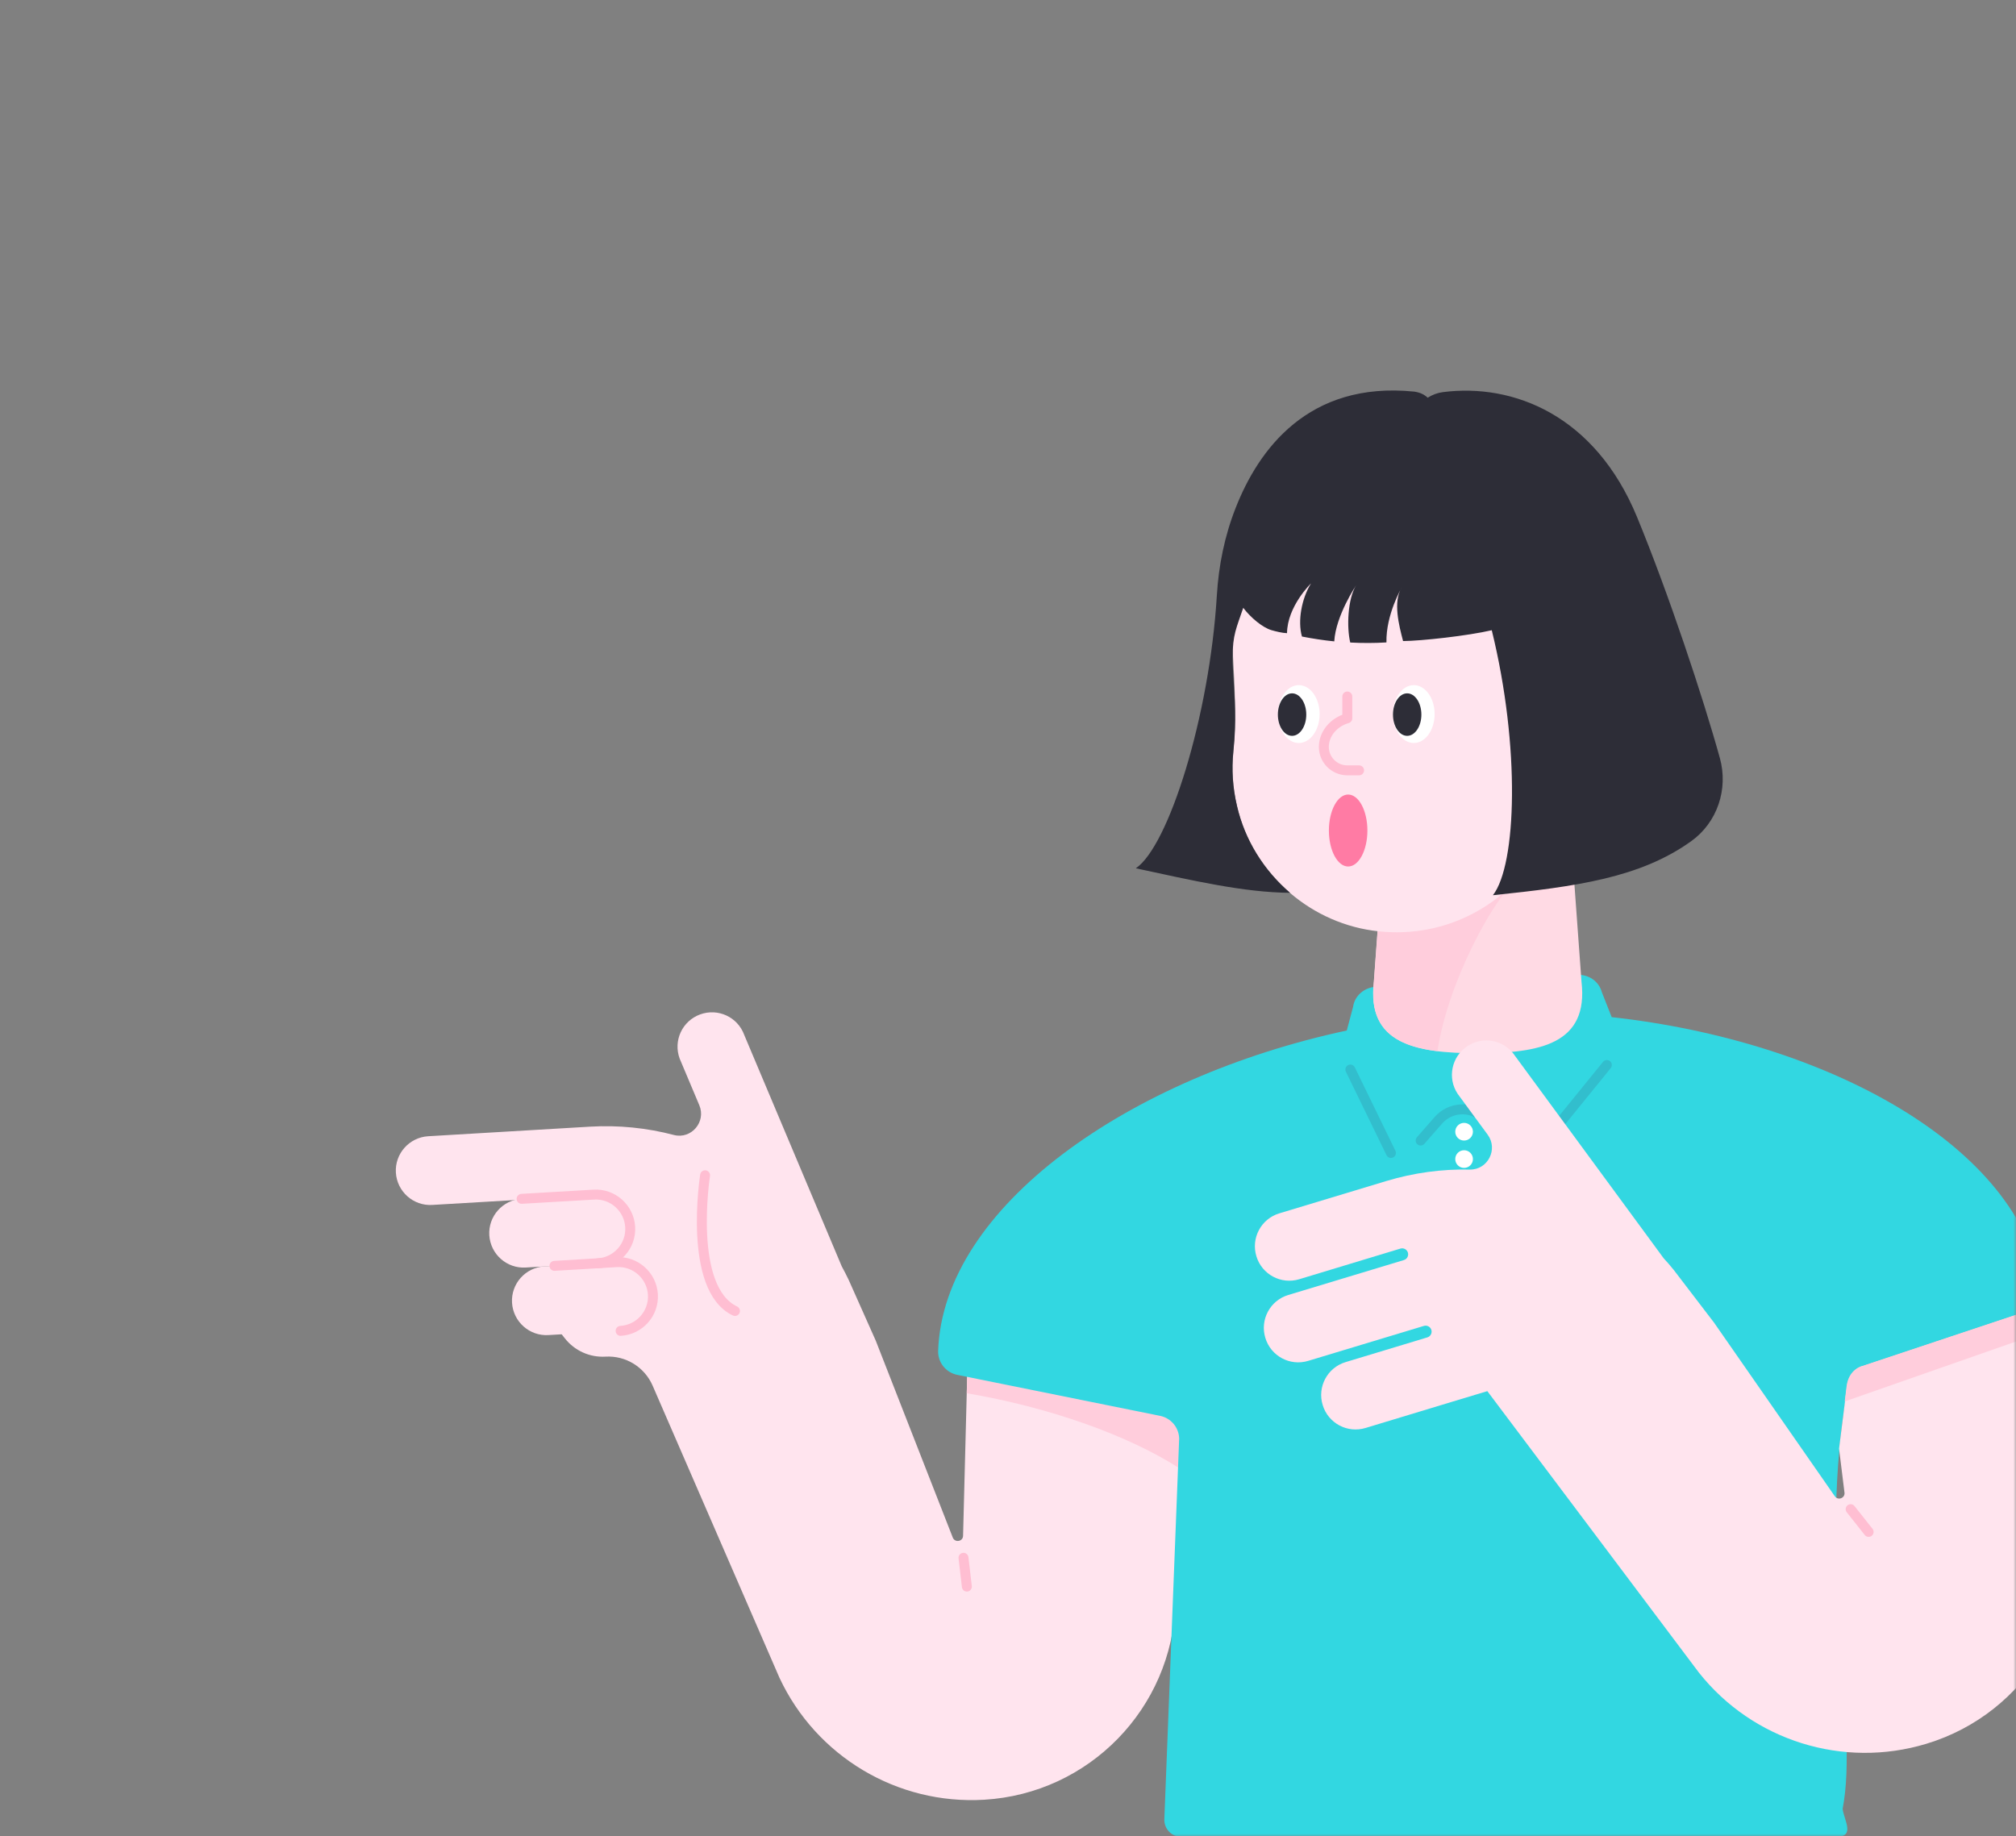 <svg width="382" height="348" viewBox="0 0 382 348" fill="none" xmlns="http://www.w3.org/2000/svg">
<rect x="0" y="0" width="382" height="348" fill="#808080" stroke="none"/>
<mask id="mask0" mask-type="alpha" maskUnits="userSpaceOnUse" x="0" y="0" width="382" height="348">
<path d="M382 324C382 337.255 371.255 348 358 348L24 348C10.745 348 2.95782e-05 337.255 2.84194e-05 324L2.19259e-06 24C1.03382e-06 10.745 10.745 1.93855e-06 24 7.79773e-07L358 -2.84194e-05C371.255 -2.95782e-05 382 10.745 382 24L382 324Z" fill="#32BECD"/>
</mask>
<g mask="url(#mask0)">
<path d="M106.67 226.882L81.91 228.337C78.322 228.557 75.231 225.806 75.012 222.217C74.793 218.629 77.544 215.539 81.132 215.319L111.794 213.505C117.236 213.186 122.599 213.744 127.683 215.08C130.992 215.937 133.843 212.588 132.507 209.438L128.779 200.587C127.543 197.198 129.278 193.469 132.667 192.233C136.056 190.997 139.784 192.732 141.02 196.121L159.5 239.98C159.959 240.817 160.398 241.674 160.816 242.552L165.94 254.055L180.553 291.414C180.991 292.391 182.467 292.112 182.487 291.036L183.483 252.28L224.332 255.41L222.737 303.835C222.079 323.751 206.37 339.879 186.474 341.055C170.027 342.032 154.676 332.861 147.698 317.949L123.656 262.567C122.121 259.059 118.572 256.866 114.744 257.085C111.754 257.264 108.883 255.969 107.029 253.616L102.883 248.333L110.458 242.691L106.67 226.882Z" fill="#FFE4EE"/>
<path d="M113.289 239.401L99.613 240.199C96.025 240.418 92.935 237.667 92.715 234.079C92.496 230.49 95.247 227.4 98.836 227.181L112.512 226.383C116.1 226.164 119.19 228.915 119.409 232.504C119.629 236.092 116.878 239.182 113.289 239.401Z" fill="#FFE4EE"/>
<path d="M117.595 252.201L103.919 252.999C100.331 253.218 97.241 250.467 97.022 246.878C96.802 243.29 99.553 240.2 103.142 239.981L116.818 239.183C120.406 238.964 123.496 241.715 123.716 245.304C123.935 248.912 121.184 252.002 117.595 252.201Z" fill="#FFE4EE"/>
<path d="M98.836 227.181L112.512 226.383C116.1 226.164 119.19 228.915 119.41 232.504C119.629 236.092 116.878 239.182 113.289 239.401" stroke="#FFBED2" stroke-width="1.884" stroke-miterlimit="10" stroke-linecap="round" stroke-linejoin="round"/>
<path d="M105.056 239.881L116.818 239.183C120.406 238.964 123.496 241.715 123.716 245.304C123.935 248.892 121.184 251.982 117.595 252.201" stroke="#FFBED2" stroke-width="1.884" stroke-miterlimit="10" stroke-linecap="round" stroke-linejoin="round"/>
<path d="M133.604 222.715C133.604 222.715 130.235 244.166 139.266 248.432" stroke="#FFBED2" stroke-width="1.884" stroke-miterlimit="10" stroke-linecap="round" stroke-linejoin="round"/>
<path d="M183.503 252.28L224.352 255.41L223.594 278.317C213.746 271.937 198.614 266.634 183.184 264.022L183.503 252.28Z" fill="#FFCDDC"/>
<path d="M182.567 295.202L183.205 300.665" stroke="#FFBED2" stroke-width="1.884" stroke-miterlimit="10" stroke-linecap="round" stroke-linejoin="round"/>
<path d="M223.435 272.595C223.376 270.501 221.88 268.727 219.827 268.309L181.371 260.534C179.218 260.095 177.683 258.161 177.762 255.968C178.739 228.676 213.926 204.115 255.193 195.283L256.389 190.798C256.669 188.724 258.483 187.13 260.696 186.99L298.793 184.737C301.006 184.598 302.979 185.973 303.518 188.007L305.392 192.751C346.36 197.277 382.683 217.233 386.75 243.668C387.089 245.821 385.793 247.914 383.72 248.612L353.019 258.839C351.344 259.397 350.188 260.872 349.988 262.567L349.649 265.657C344.546 298.133 352.281 326.641 349.151 342.769C349.39 345.002 351.862 348.371 347.337 348.092H223.834C222.02 348.092 220.565 346.577 220.624 344.763L223.435 272.595Z" fill="#32D7E1"/>
<path d="M277.421 216.136C278.346 216.136 279.096 215.387 279.096 214.462C279.096 213.537 278.346 212.787 277.421 212.787C276.496 212.787 275.747 213.537 275.747 214.462C275.747 215.387 276.496 216.136 277.421 216.136Z" fill="white"/>
<path d="M277.421 221.32C278.346 221.32 279.096 220.57 279.096 219.645C279.096 218.72 278.346 217.971 277.421 217.971C276.496 217.971 275.747 218.72 275.747 219.645C275.747 220.57 276.496 221.32 277.421 221.32Z" fill="white"/>
<path d="M255.87 202.68L263.565 218.489" stroke="#32BECD" stroke-width="1.884" stroke-miterlimit="10" stroke-linecap="round" stroke-linejoin="round"/>
<path d="M269.188 216.136L272.557 212.289C274.769 209.777 278.597 209.518 281.109 211.73L288.545 218.249C289.363 218.987 290.639 218.887 291.316 218.03L304.474 201.822" stroke="#32BECD" stroke-width="1.884" stroke-miterlimit="10" stroke-linecap="round" stroke-linejoin="round"/>
<path d="M296.68 144.985H263.327L260.317 186.033C258.941 197.796 268.152 199.59 279.994 199.59C291.835 199.59 301.046 197.815 299.67 186.033L296.68 144.985Z" fill="#FFDAE4"/>
<path d="M289.064 164.861C282.764 169.865 274.232 186.691 272.378 199.191C265.46 198.354 260.596 195.822 260.217 189.103C260.237 187.827 260.257 186.791 260.316 186.252C260.316 186.173 260.336 186.113 260.336 186.033L261.812 165.858L289.064 164.861Z" fill="#FFCDDC"/>
<path d="M233.542 121.58C233.542 99.79 251.744 82.247 273.753 83.303C293.29 84.24 309.279 100.328 310.136 119.886C310.535 128.857 307.804 137.17 302.979 143.868C298.713 149.809 294.865 156.029 290.958 162.209C284.678 172.078 273.016 178.178 260.077 176.344C247.577 174.55 237.25 165.04 234.38 152.76C233.542 149.231 233.363 145.782 233.682 142.493C234.3 136.273 233.961 130.033 233.602 123.793C233.562 123.055 233.542 122.318 233.542 121.58Z" fill="#FFE4EE"/>
<path d="M267.893 140.799C270.073 140.799 271.84 138.344 271.84 135.316C271.84 132.289 270.073 129.834 267.893 129.834C265.713 129.834 263.945 132.289 263.945 135.316C263.945 138.344 265.713 140.799 267.893 140.799Z" fill="white"/>
<path d="M266.637 139.444C268.123 139.444 269.328 137.641 269.328 135.417C269.328 133.193 268.123 131.39 266.637 131.39C265.15 131.39 263.945 133.193 263.945 135.417C263.945 137.641 265.15 139.444 266.637 139.444Z" fill="#2D2D37"/>
<path d="M246.102 140.799C248.282 140.799 250.049 138.344 250.049 135.316C250.049 132.289 248.282 129.834 246.102 129.834C243.922 129.834 242.154 132.289 242.154 135.316C242.154 138.344 243.922 140.799 246.102 140.799Z" fill="white"/>
<path d="M244.827 139.444C246.313 139.444 247.518 137.641 247.518 135.417C247.518 133.193 246.313 131.39 244.827 131.39C243.341 131.39 242.136 133.193 242.136 135.417C242.136 137.641 243.341 139.444 244.827 139.444Z" fill="#2D2D37"/>
<path d="M244.448 169.188C235.676 169.128 225.887 166.835 215.222 164.543C221.402 160.376 229.177 135.855 230.572 112.849C230.911 107.167 232.047 101.545 234.141 96.242C238.407 85.357 247.797 72.16 267.992 74.213C269.069 74.373 269.886 74.751 270.524 75.369C271.381 74.811 272.358 74.452 273.375 74.313C286.792 72.578 302.242 78.719 310.176 97.937C316.137 112.39 322.716 132.187 325.886 143.65C327.52 149.531 325.407 155.87 320.443 159.419C310.715 166.377 298.673 167.991 282.884 169.646C287.37 163.885 288.107 141.556 282.665 119.428C278.159 120.484 269.308 121.461 265.859 121.481C265.101 118.57 263.905 114.045 265.6 111.334C265.6 111.334 262.589 116.477 262.709 121.74C260.436 121.88 258.144 121.88 255.851 121.76C255.153 118.889 255.353 113.487 256.967 110.915C256.967 110.915 253.1 116.657 252.821 121.541C250.787 121.342 248.754 121.023 246.7 120.624C245.863 117.693 246.621 113.447 248.415 110.556C248.415 110.556 243.929 114.882 243.87 119.986C242.992 119.966 241.716 119.647 240.899 119.408C239.304 118.949 237.012 117.095 235.576 115.181C234.28 119.029 233.563 120.285 233.563 124.571C233.563 125.309 233.583 126.046 233.622 126.764C233.981 133.004 234.34 136.254 233.702 142.474C233.363 145.763 233.563 149.212 234.4 152.741C235.895 159.26 239.523 164.961 244.448 169.188Z" fill="#2D2D37"/>
<path d="M348.472 274.528L349.489 282.762C349.708 283.819 348.353 284.437 347.695 283.579L324.788 250.645L317.133 240.637C316.535 239.88 315.897 239.162 315.239 238.445L287.07 200.088C285.076 197.078 281.029 196.26 278.039 198.254C275.028 200.247 274.211 204.294 276.205 207.285L281.886 215.02C283.92 217.771 281.926 221.698 278.497 221.639C273.234 221.519 267.891 222.237 262.668 223.812L242.413 229.932C238.964 230.969 237.011 234.617 238.067 238.066C239.104 241.515 242.752 243.468 246.201 242.412L265.36 236.61C265.958 236.431 266.595 236.77 266.775 237.368C266.954 237.966 266.615 238.604 266.017 238.783L244.108 245.402C240.659 246.439 238.705 250.087 239.762 253.536C240.798 256.985 244.447 258.939 247.896 257.882L269.805 251.263C270.403 251.084 271.041 251.423 271.221 252.021C271.4 252.619 271.061 253.257 270.463 253.436L254.973 258.121C251.524 259.158 249.57 262.806 250.627 266.255C251.663 269.704 255.312 271.658 258.761 270.601L275.347 265.577L281.826 263.624L321.938 316.992C332.185 329.89 349.27 335.213 365.019 330.449C384.078 324.687 395.62 305.349 391.633 285.832L383.719 248.612L353.018 258.839C353.018 258.839 350.366 259.357 349.947 262.786C349.529 266.215 348.472 274.528 348.472 274.528Z" fill="#FFE4EE"/>
<path d="M350.666 285.992L354.075 290.298" stroke="#FFBED2" stroke-width="1.884" stroke-miterlimit="10" stroke-linecap="round" stroke-linejoin="round"/>
<path d="M255.452 164.204C257.467 164.204 259.1 161.151 259.1 157.385C259.1 153.62 257.467 150.567 255.452 150.567C253.437 150.567 251.804 153.62 251.804 157.385C251.804 161.151 253.437 164.204 255.452 164.204Z" fill="#FF7BA4"/>
<path d="M257.525 145.982H255.292C252.84 145.982 250.847 143.989 250.847 141.537C250.847 139.085 252.681 136.872 255.292 136.114V131.987" stroke="#FFBED2" stroke-width="1.884" stroke-miterlimit="10" stroke-linecap="round" stroke-linejoin="round"/>
<path d="M383.699 248.592L352.958 258.839C352.958 258.839 350.286 259.357 349.888 262.786C349.808 263.524 349.688 264.501 349.549 265.577L384.696 253.277L383.699 248.592Z" fill="#FFCDDC"/>
</g>
</svg>
